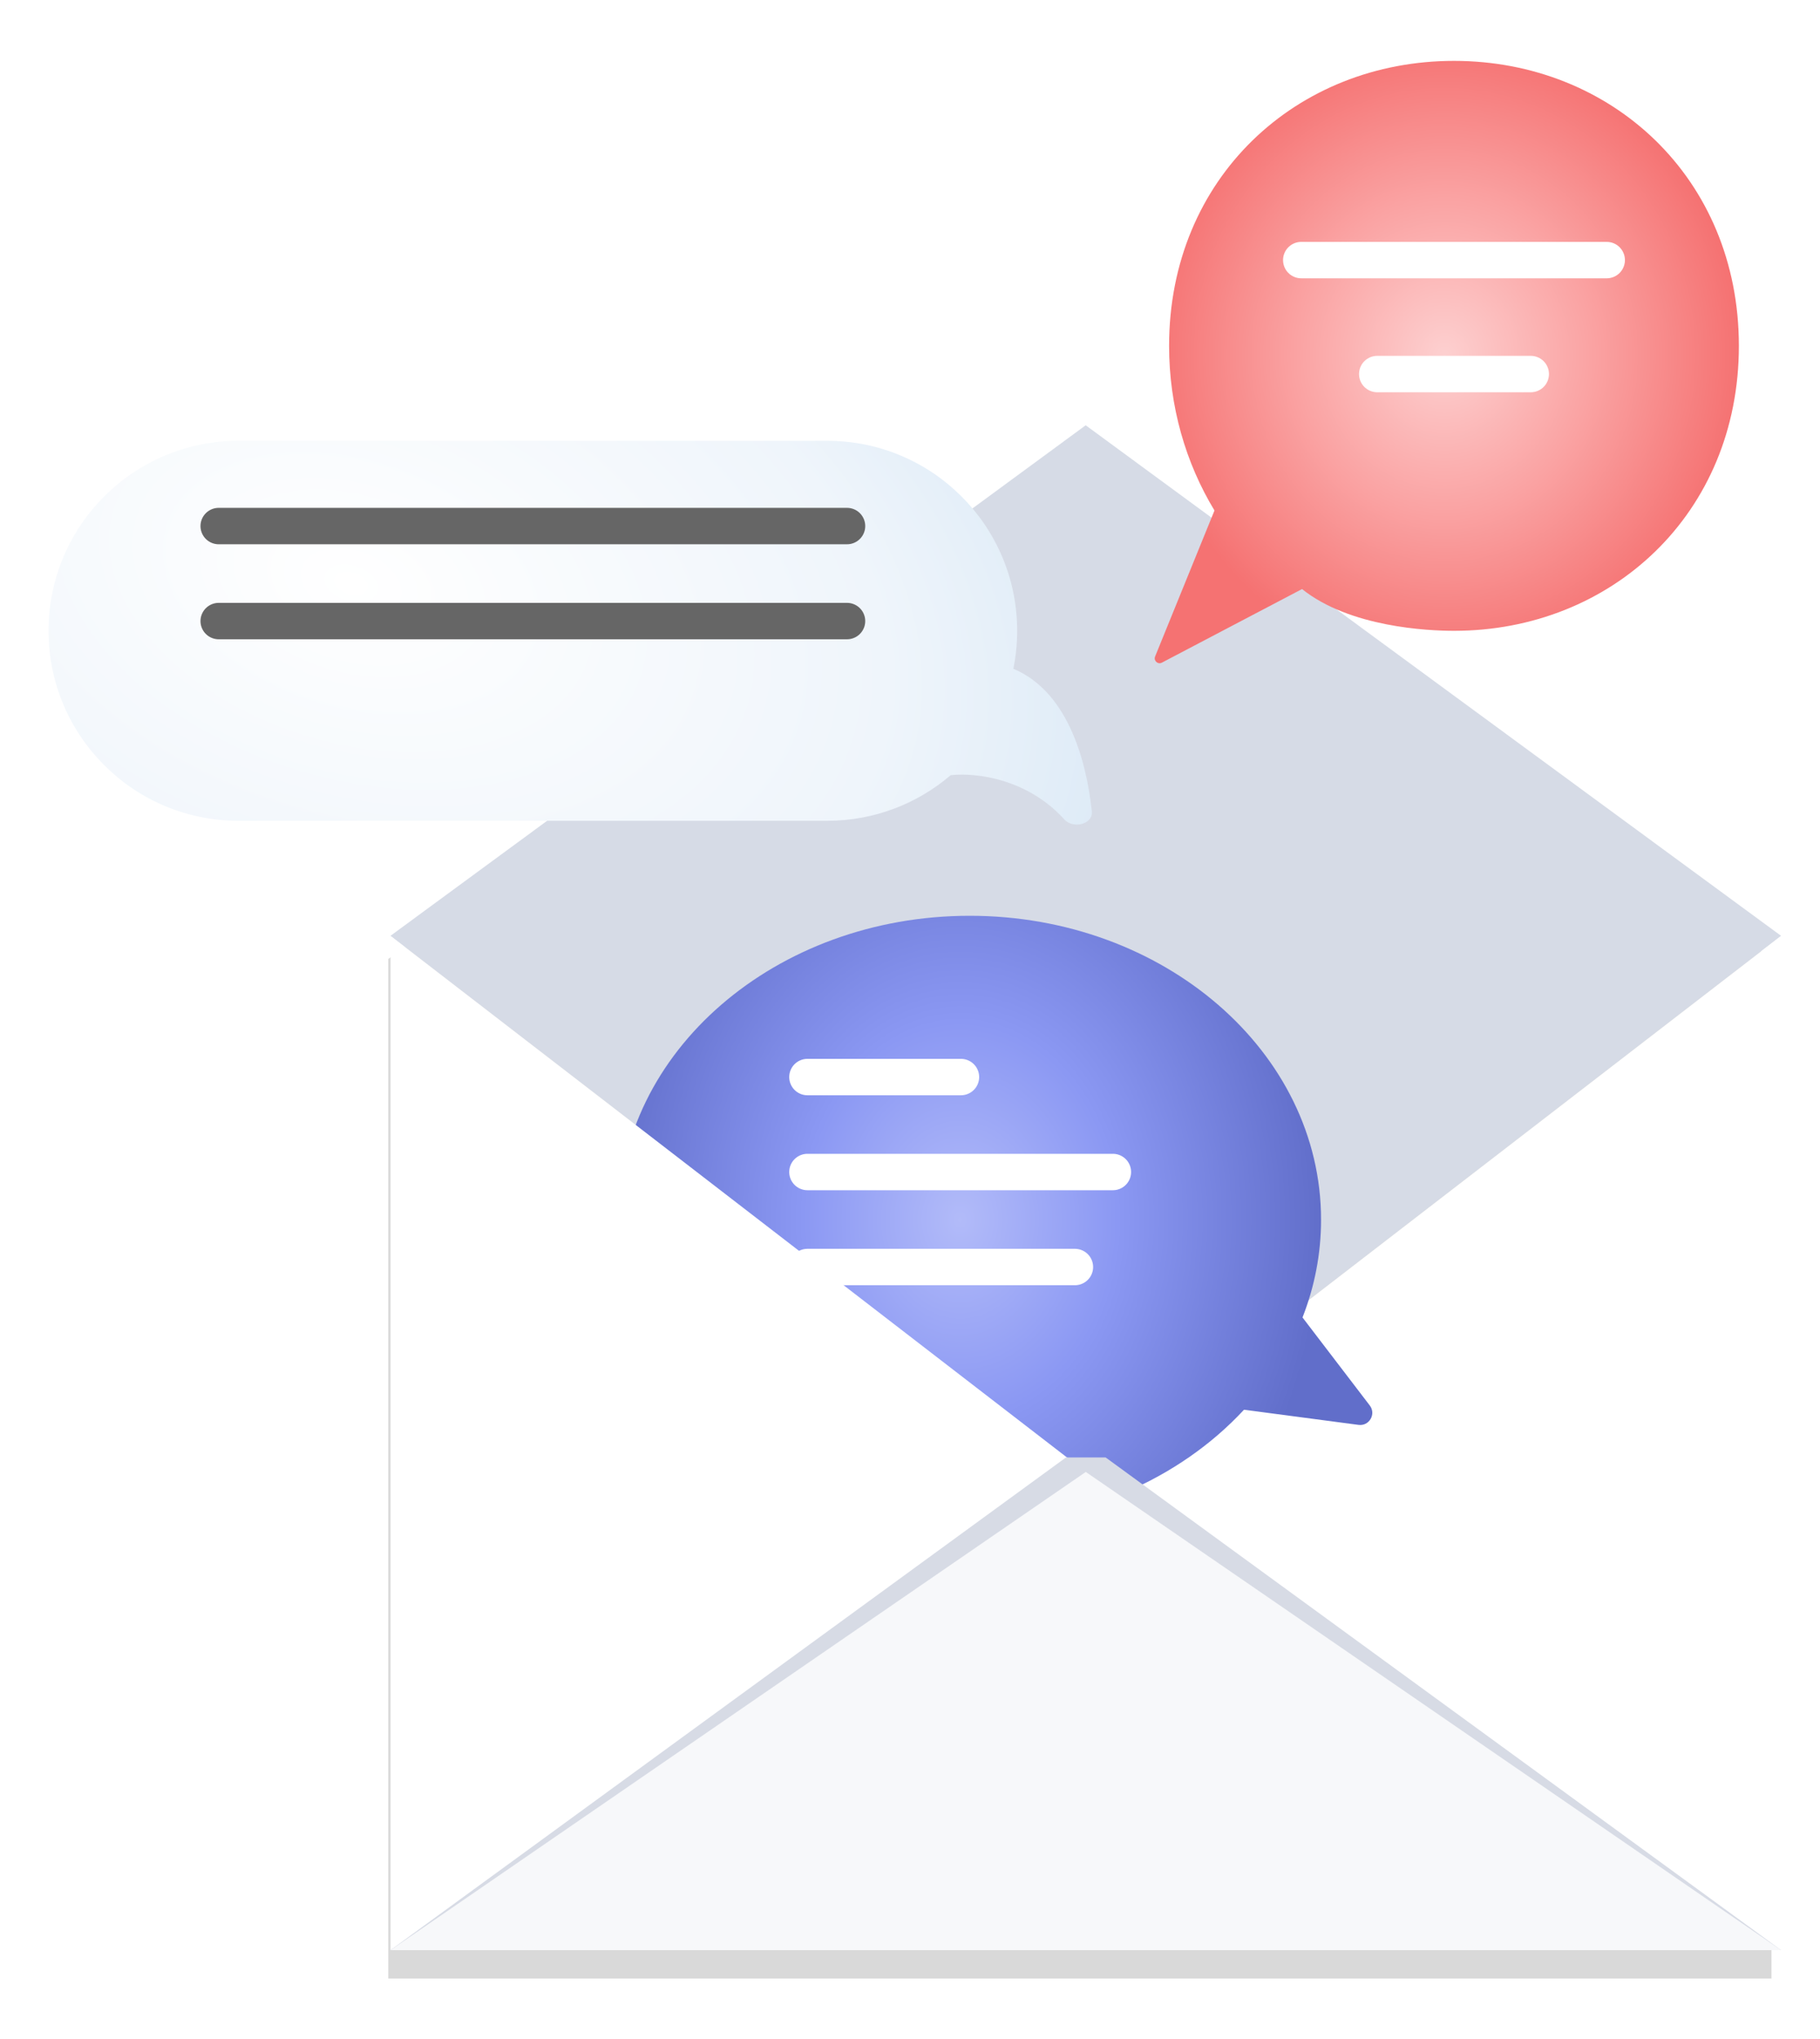 <svg width="75" height="84" viewBox="0 0 75 84" fill="none" xmlns="http://www.w3.org/2000/svg">
<g filter="url(#filter0_d_2817_1090)">
<path d="M16 38.508L44.5 17.508L73 38.508V80.508H16V38.508Z" fill="#D9D9D9"/>
</g>
<path d="M16.088 38.555L44.74 17.52L73.397 38.554L44.74 60.639L16.088 38.555Z" fill="#D6DBE6"/>
<path d="M44.746 60.641L73.399 80.34L73.399 38.555L44.746 60.641Z" fill="white"/>
<g filter="url(#filter1_d_2817_1090)">
<path d="M25.48 48.249C25.48 55.165 31.963 60.772 39.96 60.772C44.532 60.772 48.61 58.939 51.264 56.076L55.984 56.7C56.425 56.759 56.717 56.255 56.447 55.901L53.675 52.275C54.17 51.012 54.439 49.658 54.439 48.249C54.439 41.333 47.957 35.727 39.96 35.727C31.963 35.727 25.48 41.333 25.48 48.249Z" fill="url(#paint0_radial_2817_1090)"/>
</g>
<line x1="33.273" y1="48.283" x2="45.861" y2="48.283" stroke="white" stroke-width="1.5" stroke-linecap="round"/>
<line x1="33.273" y1="52.197" x2="44.296" y2="52.197" stroke="white" stroke-width="1.5" stroke-linecap="round"/>
<line x1="33.273" y1="44.371" x2="39.6" y2="44.371" stroke="white" stroke-width="1.5" stroke-linecap="round"/>
<path d="M44.746 60.641L16.093 80.34L16.093 38.555L44.746 60.641Z" fill="white"/>
<path d="M44.744 60.041H45.56L73.397 80.339H16.092L43.929 60.041H44.744Z" fill="#D7DBE5"/>
<path d="M44.744 60.639L73.397 80.34H16.092L44.744 60.639Z" fill="#F7F8FA"/>
<g filter="url(#filter2_d_2817_1090)">
<path d="M59.917 23.988C66.401 23.988 71.657 19.164 71.657 12.248C71.657 5.332 66.401 0.508 59.917 0.508C53.433 0.508 48.177 5.332 48.177 12.248C48.177 14.748 48.864 17.076 50.047 19.031L47.6 25.047C47.53 25.219 47.714 25.386 47.879 25.299L53.656 22.267C55.618 23.839 58.84 23.988 59.917 23.988Z" fill="url(#paint1_radial_2817_1090)"/>
</g>
<line x1="53.623" y1="10.715" x2="66.211" y2="10.715" stroke="white" stroke-width="1.5" stroke-linecap="round"/>
<line x1="56.754" y1="15.41" x2="63.081" y2="15.41" stroke="white" stroke-width="1.5" stroke-linecap="round"/>
<g filter="url(#filter3_d_2817_1090)">
<path d="M9.827 16.16H34.089C38.412 16.16 41.916 19.664 41.916 23.987C41.916 24.523 41.862 25.046 41.76 25.552C43.917 26.451 44.751 29.151 44.993 31.424C45.05 31.96 44.222 32.158 43.86 31.758C42.365 30.104 40.267 29.816 39.177 29.935C37.809 31.106 36.032 31.814 34.089 31.814H9.827C5.504 31.814 2 28.309 2 23.987C2 19.664 5.504 16.16 9.827 16.16Z" fill="url(#paint2_radial_2817_1090)"/>
</g>
<line x1="9.012" y1="21.672" x2="34.905" y2="21.672" stroke="#666666" stroke-width="1.5" stroke-linecap="round"/>
<line x1="9.012" y1="25.586" x2="34.905" y2="25.586" stroke="#666666" stroke-width="1.5" stroke-linecap="round"/>
<defs>
<filter id="filter0_d_2817_1090" x="14" y="16.508" width="61" height="67" filterUnits="userSpaceOnUse" color-interpolation-filters="sRGB">
<feFlood flood-opacity="0" result="BackgroundImageFix"/>
<feColorMatrix in="SourceAlpha" type="matrix" values="0 0 0 0 0 0 0 0 0 0 0 0 0 0 0 0 0 0 127 0" result="hardAlpha"/>
<feOffset dy="1"/>
<feGaussianBlur stdDeviation="1"/>
<feComposite in2="hardAlpha" operator="out"/>
<feColorMatrix type="matrix" values="0 0 0 0 0 0 0 0 0 0 0 0 0 0 0 0 0 0 0.12 0"/>
<feBlend mode="normal" in2="BackgroundImageFix" result="effect1_dropShadow_2817_1090"/>
<feBlend mode="normal" in="SourceGraphic" in2="effect1_dropShadow_2817_1090" result="shape"/>
</filter>
<filter id="filter1_d_2817_1090" x="23.48" y="35.727" width="35.07" height="29.045" filterUnits="userSpaceOnUse" color-interpolation-filters="sRGB">
<feFlood flood-opacity="0" result="BackgroundImageFix"/>
<feColorMatrix in="SourceAlpha" type="matrix" values="0 0 0 0 0 0 0 0 0 0 0 0 0 0 0 0 0 0 127 0" result="hardAlpha"/>
<feOffset dy="2"/>
<feGaussianBlur stdDeviation="1"/>
<feComposite in2="hardAlpha" operator="out"/>
<feColorMatrix type="matrix" values="0 0 0 0 0 0 0 0 0 0 0 0 0 0 0 0 0 0 0.12 0"/>
<feBlend mode="normal" in2="BackgroundImageFix" result="effect1_dropShadow_2817_1090"/>
<feBlend mode="normal" in="SourceGraphic" in2="effect1_dropShadow_2817_1090" result="shape"/>
</filter>
<filter id="filter2_d_2817_1090" x="45.586" y="0.508" width="28.072" height="28.814" filterUnits="userSpaceOnUse" color-interpolation-filters="sRGB">
<feFlood flood-opacity="0" result="BackgroundImageFix"/>
<feColorMatrix in="SourceAlpha" type="matrix" values="0 0 0 0 0 0 0 0 0 0 0 0 0 0 0 0 0 0 127 0" result="hardAlpha"/>
<feOffset dy="2"/>
<feGaussianBlur stdDeviation="1"/>
<feComposite in2="hardAlpha" operator="out"/>
<feColorMatrix type="matrix" values="0 0 0 0 0 0 0 0 0 0 0 0 0 0 0 0 0 0 0.12 0"/>
<feBlend mode="normal" in2="BackgroundImageFix" result="effect1_dropShadow_2817_1090"/>
<feBlend mode="normal" in="SourceGraphic" in2="effect1_dropShadow_2817_1090" result="shape"/>
</filter>
<filter id="filter3_d_2817_1090" x="0" y="16.16" width="46.996" height="19.811" filterUnits="userSpaceOnUse" color-interpolation-filters="sRGB">
<feFlood flood-opacity="0" result="BackgroundImageFix"/>
<feColorMatrix in="SourceAlpha" type="matrix" values="0 0 0 0 0 0 0 0 0 0 0 0 0 0 0 0 0 0 127 0" result="hardAlpha"/>
<feOffset dy="2"/>
<feGaussianBlur stdDeviation="1"/>
<feComposite in2="hardAlpha" operator="out"/>
<feColorMatrix type="matrix" values="0 0 0 0 0 0 0 0 0 0 0 0 0 0 0 0 0 0 0.12 0"/>
<feBlend mode="normal" in2="BackgroundImageFix" result="effect1_dropShadow_2817_1090"/>
<feBlend mode="normal" in="SourceGraphic" in2="effect1_dropShadow_2817_1090" result="shape"/>
</filter>
<radialGradient id="paint0_radial_2817_1090" cx="0" cy="0" r="1" gradientUnits="userSpaceOnUse" gradientTransform="translate(39.569 48.249) scale(14.871 18.784)">
<stop stop-color="#B2BBF9"/>
<stop offset="0.435" stop-color="#8B98F3"/>
<stop offset="1" stop-color="#616ECA"/>
</radialGradient>
<radialGradient id="paint1_radial_2817_1090" cx="0" cy="0" r="1" gradientUnits="userSpaceOnUse" gradientTransform="translate(59.526 12.639) rotate(90) scale(12.914 12.131)">
<stop stop-color="#FDD0D0"/>
<stop offset="0.508" stop-color="#FAA2A2"/>
<stop offset="1" stop-color="#F57272"/>
</radialGradient>
<radialGradient id="paint2_radial_2817_1090" cx="0" cy="0" r="1" gradientUnits="userSpaceOnUse" gradientTransform="translate(14.523 22.03) rotate(17.771) scale(32.054 20.524)">
<stop stop-color="white"/>
<stop offset="0.707" stop-color="#EFF5FB"/>
<stop offset="1" stop-color="#DEEBF7"/>
</radialGradient>
</defs>
</svg>
